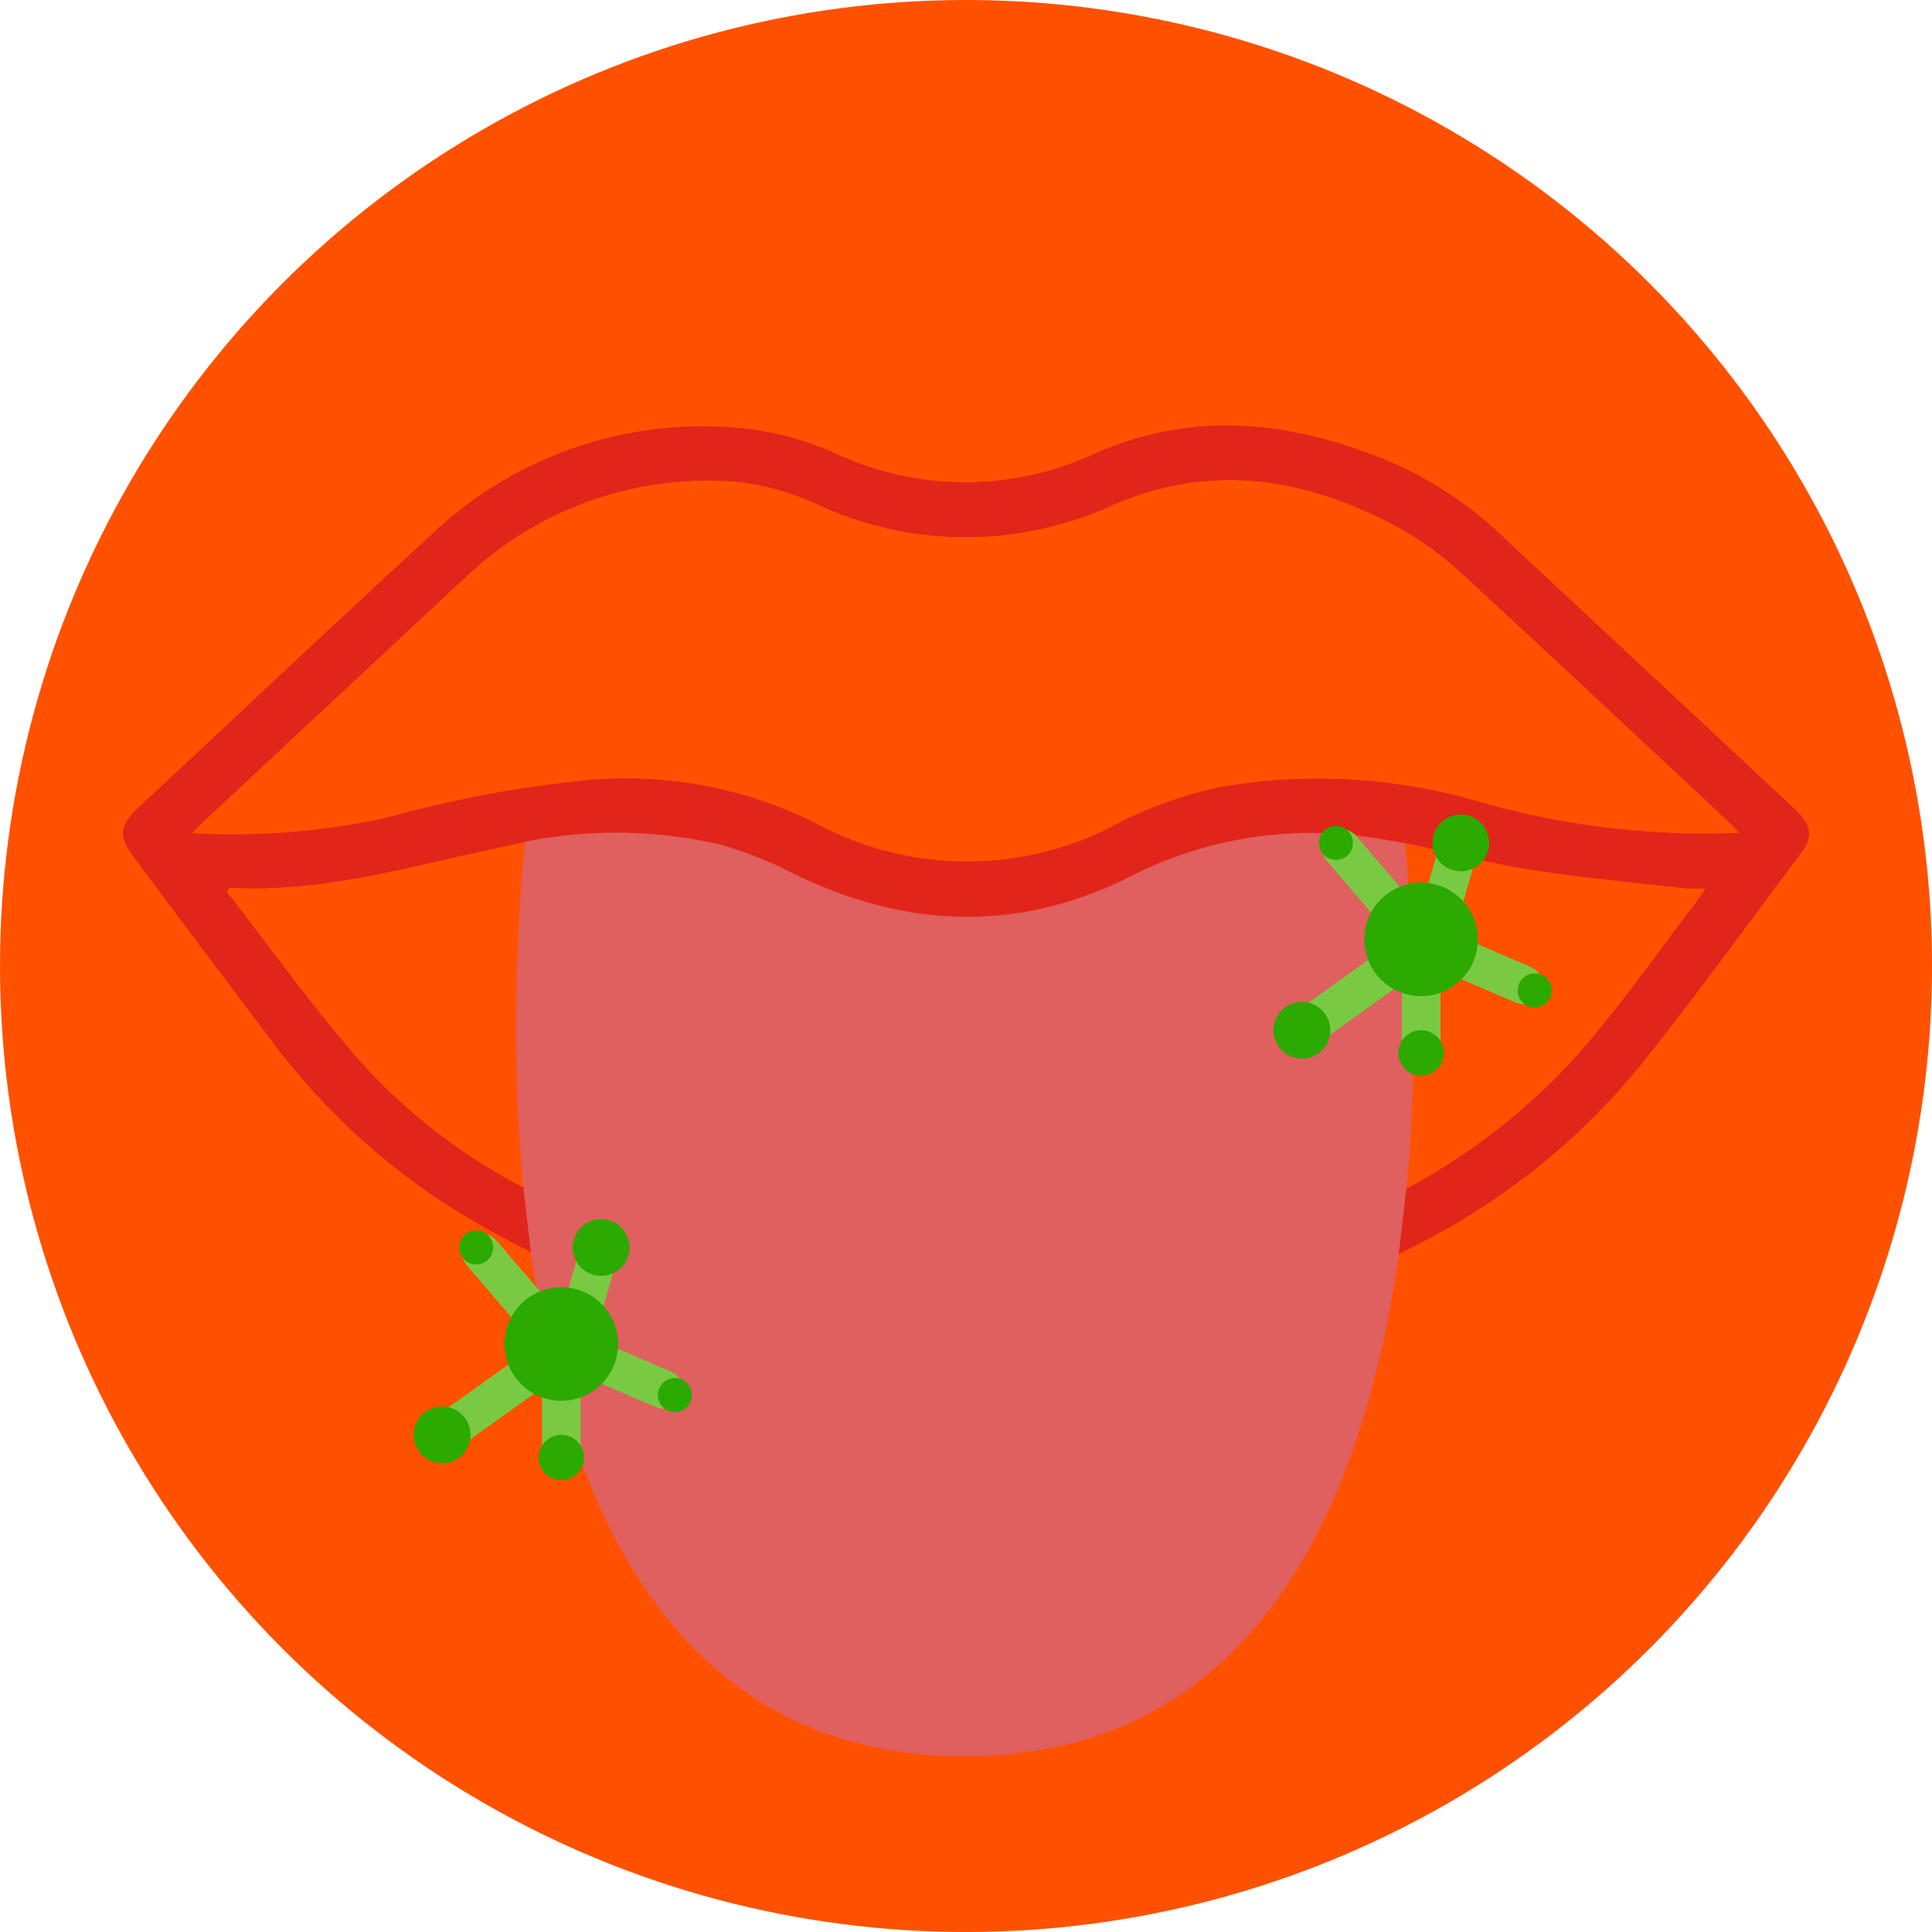 <svg xmlns="http://www.w3.org/2000/svg" width="100" height="100" viewBox="0 0 100 100"><g transform="translate(-694 -2291)"><circle cx="50" cy="50" r="50" transform="translate(694 2291)" fill="#ff5100"/><g transform="translate(516.306 2002.955)"><path d="M226.238,357.944a49.305,49.305,0,0,1-25.125-7.365,34.937,34.937,0,0,1-9.361-8.676q-3.575-4.734-7.121-9.488c-.814-1.088-.762-1.633.238-2.566,5.013-4.679,10-9.386,15.051-14.024a20.363,20.363,0,0,1,16.961-5.51,15.871,15.871,0,0,1,4.177,1.262,15.9,15.9,0,0,0,13.271-.032c5.178-2.3,10.283-1.7,15.33.414a19.766,19.766,0,0,1,5.825,3.873q7.522,7.016,15.042,14.033c.931.869,1.039,1.46.366,2.359-2.688,3.586-5.318,7.219-8.107,10.725-4.98,6.26-11.565,10.133-19.113,12.509A56.061,56.061,0,0,1,226.238,357.944Zm-36.683-23.961-.128.223c2.037,2.633,4,5.325,6.13,7.882a29.946,29.946,0,0,0,9.808,7.721,49.1,49.1,0,0,0,36.371,3.286c7.192-2.051,13.544-5.532,18.4-11.358,1.873-2.248,3.567-4.645,5.34-6.975.152-.2.284-.414.508-.744a10.526,10.526,0,0,1-1.077,0c-2.757-.322-5.526-.568-8.263-1.011-2.478-.4-4.9-1.163-7.384-1.517a20.584,20.584,0,0,0-12.813,1.793c-5.852,3.041-11.811,2.873-17.723-.044a20.572,20.572,0,0,0-3.74-1.483,24.011,24.011,0,0,0-11.234.106C199.055,332.843,194.441,334.26,189.555,333.983Zm78.173-2.825c-.178-.194-.264-.3-.366-.4-4.648-4.338-9.281-8.694-13.962-12.995a16.626,16.626,0,0,0-3.25-2.379c-4.771-2.593-9.7-3.458-14.9-1.183a18.261,18.261,0,0,1-15.316-.08,12.821,12.821,0,0,0-5.086-1.2,18.189,18.189,0,0,0-13.1,5.034q-6.848,6.382-13.693,12.769c-.118.11-.22.236-.425.457a37.488,37.488,0,0,0,10.069-.8,61.147,61.147,0,0,1,9.987-1.907A21.942,21.942,0,0,1,219.8,330.6a16.472,16.472,0,0,0,15.836.029,21.188,21.188,0,0,1,5.269-1.85,29.671,29.671,0,0,1,13.4.783A42.36,42.36,0,0,0,267.729,331.157Z" fill="#e1251a"/><path d="M207.921,333.873s-6.108,47.992,22.687,47.992S253.3,333.873,253.3,333.873s-.873-.873-4.363-.873-6.108.873-10.471,2.618a21.669,21.669,0,0,1-14.834,0c-4.363-1.745-5.236-2.618-9.6-2.618S207.921,333.873,207.921,333.873Z" transform="translate(-2.971 -2.921)" fill="#e05f5f"/><path d="M205.168,352.846q-2.054-1.018-4.056-2.267a34.937,34.937,0,0,1-9.361-8.676q-3.575-4.734-7.121-9.488c-.814-1.088-.762-1.633.238-2.566,5.013-4.679,10-9.386,15.051-14.024a20.363,20.363,0,0,1,16.961-5.51,15.871,15.871,0,0,1,4.177,1.262,15.9,15.9,0,0,0,13.271-.032c5.178-2.3,10.283-1.7,15.33.414a19.766,19.766,0,0,1,5.825,3.873q7.522,7.016,15.042,14.033c.931.869,1.039,1.46.366,2.359-2.688,3.586-5.318,7.219-8.107,10.725a35.732,35.732,0,0,1-12.69,9.987l.392-3.345a32.723,32.723,0,0,0,9.649-7.851c1.873-2.248,3.567-4.645,5.34-6.975.152-.2.284-.414.508-.744a10.526,10.526,0,0,1-1.077,0c-2.757-.322-5.526-.568-8.263-1.011-2.478-.4-4.9-1.163-7.384-1.517a20.584,20.584,0,0,0-12.813,1.793c-5.852,3.041-11.811,2.873-17.723-.044a20.572,20.572,0,0,0-3.74-1.483,24.011,24.011,0,0,0-11.234.106c-4.695.983-9.309,2.4-14.194,2.123l-.128.223c2.037,2.633,4,5.325,6.13,7.882a29.887,29.887,0,0,0,9.225,7.425Zm62.56-21.689c-.178-.194-.264-.3-.366-.4-4.648-4.338-9.281-8.694-13.962-12.995a16.626,16.626,0,0,0-3.25-2.379c-4.771-2.593-9.7-3.458-14.9-1.183a18.261,18.261,0,0,1-15.316-.08,12.821,12.821,0,0,0-5.086-1.2,18.189,18.189,0,0,0-13.1,5.034q-6.848,6.382-13.693,12.769c-.118.11-.22.236-.425.457a37.488,37.488,0,0,0,10.069-.8,61.147,61.147,0,0,1,9.987-1.907A21.942,21.942,0,0,1,219.8,330.6a16.472,16.472,0,0,0,15.836.029,21.188,21.188,0,0,1,5.269-1.85,29.671,29.671,0,0,1,13.4.783A42.36,42.36,0,0,0,267.729,331.157Z" fill="#e1251a"/><g transform="translate(243.611 330.204)"><line x1="3.526" y1="4.114" transform="translate(3.526 1.763)" fill="none" stroke="#7ac943" stroke-linecap="round" stroke-miterlimit="10" stroke-width="2"/><line x1="4.114" y2="2.938" transform="translate(2.351 7.64)" fill="none" stroke="#7ac943" stroke-linecap="round" stroke-miterlimit="10" stroke-width="2"/><line y2="4.114" transform="translate(7.64 7.64)" fill="none" stroke="#7ac943" stroke-linecap="round" stroke-miterlimit="10" stroke-width="2"/><line y1="4.114" x2="1.175" transform="translate(8.227 2.351)" fill="none" stroke="#7ac943" stroke-linecap="round" stroke-miterlimit="10" stroke-width="2"/><line x2="4.114" y2="1.763" transform="translate(8.815 7.052)" fill="none" stroke="#7ac943" stroke-linecap="round" stroke-miterlimit="10" stroke-width="2"/><circle cx="2.938" cy="2.938" r="2.938" transform="translate(4.701 3.526)" fill="#2baa02"/><circle cx="0.881" cy="0.881" r="0.881" transform="translate(2.351 0.588)" fill="#2baa02"/><circle cx="1.469" cy="1.469" r="1.469" transform="translate(8.227)" fill="#2baa02"/><circle cx="1.469" cy="1.469" r="1.469" transform="translate(0 9.696)" fill="#2baa02"/><circle cx="1.175" cy="1.175" r="1.175" transform="translate(6.464 11.166)" fill="#2baa02"/><circle cx="0.881" cy="0.881" r="0.881" transform="translate(12.635 8.227)" fill="#2baa02"/></g><g transform="translate(199.109 351.146)"><line x1="3.526" y1="4.114" transform="translate(3.526 1.763)" fill="none" stroke="#7ac943" stroke-linecap="round" stroke-miterlimit="10" stroke-width="2"/><line x1="4.114" y2="2.938" transform="translate(2.351 7.64)" fill="none" stroke="#7ac943" stroke-linecap="round" stroke-miterlimit="10" stroke-width="2"/><line y2="4.114" transform="translate(7.64 7.64)" fill="none" stroke="#7ac943" stroke-linecap="round" stroke-miterlimit="10" stroke-width="2"/><line y1="4.114" x2="1.175" transform="translate(8.227 2.351)" fill="none" stroke="#7ac943" stroke-linecap="round" stroke-miterlimit="10" stroke-width="2"/><line x2="4.114" y2="1.763" transform="translate(8.815 7.052)" fill="none" stroke="#7ac943" stroke-linecap="round" stroke-miterlimit="10" stroke-width="2"/><circle cx="2.938" cy="2.938" r="2.938" transform="translate(4.701 3.526)" fill="#2baa02"/><circle cx="0.881" cy="0.881" r="0.881" transform="translate(2.351 0.588)" fill="#2baa02"/><circle cx="1.469" cy="1.469" r="1.469" transform="translate(8.227)" fill="#2baa02"/><circle cx="1.469" cy="1.469" r="1.469" transform="translate(0 9.696)" fill="#2baa02"/><circle cx="1.175" cy="1.175" r="1.175" transform="translate(6.464 11.166)" fill="#2baa02"/><circle cx="0.881" cy="0.881" r="0.881" transform="translate(12.635 8.227)" fill="#2baa02"/></g></g></g></svg>